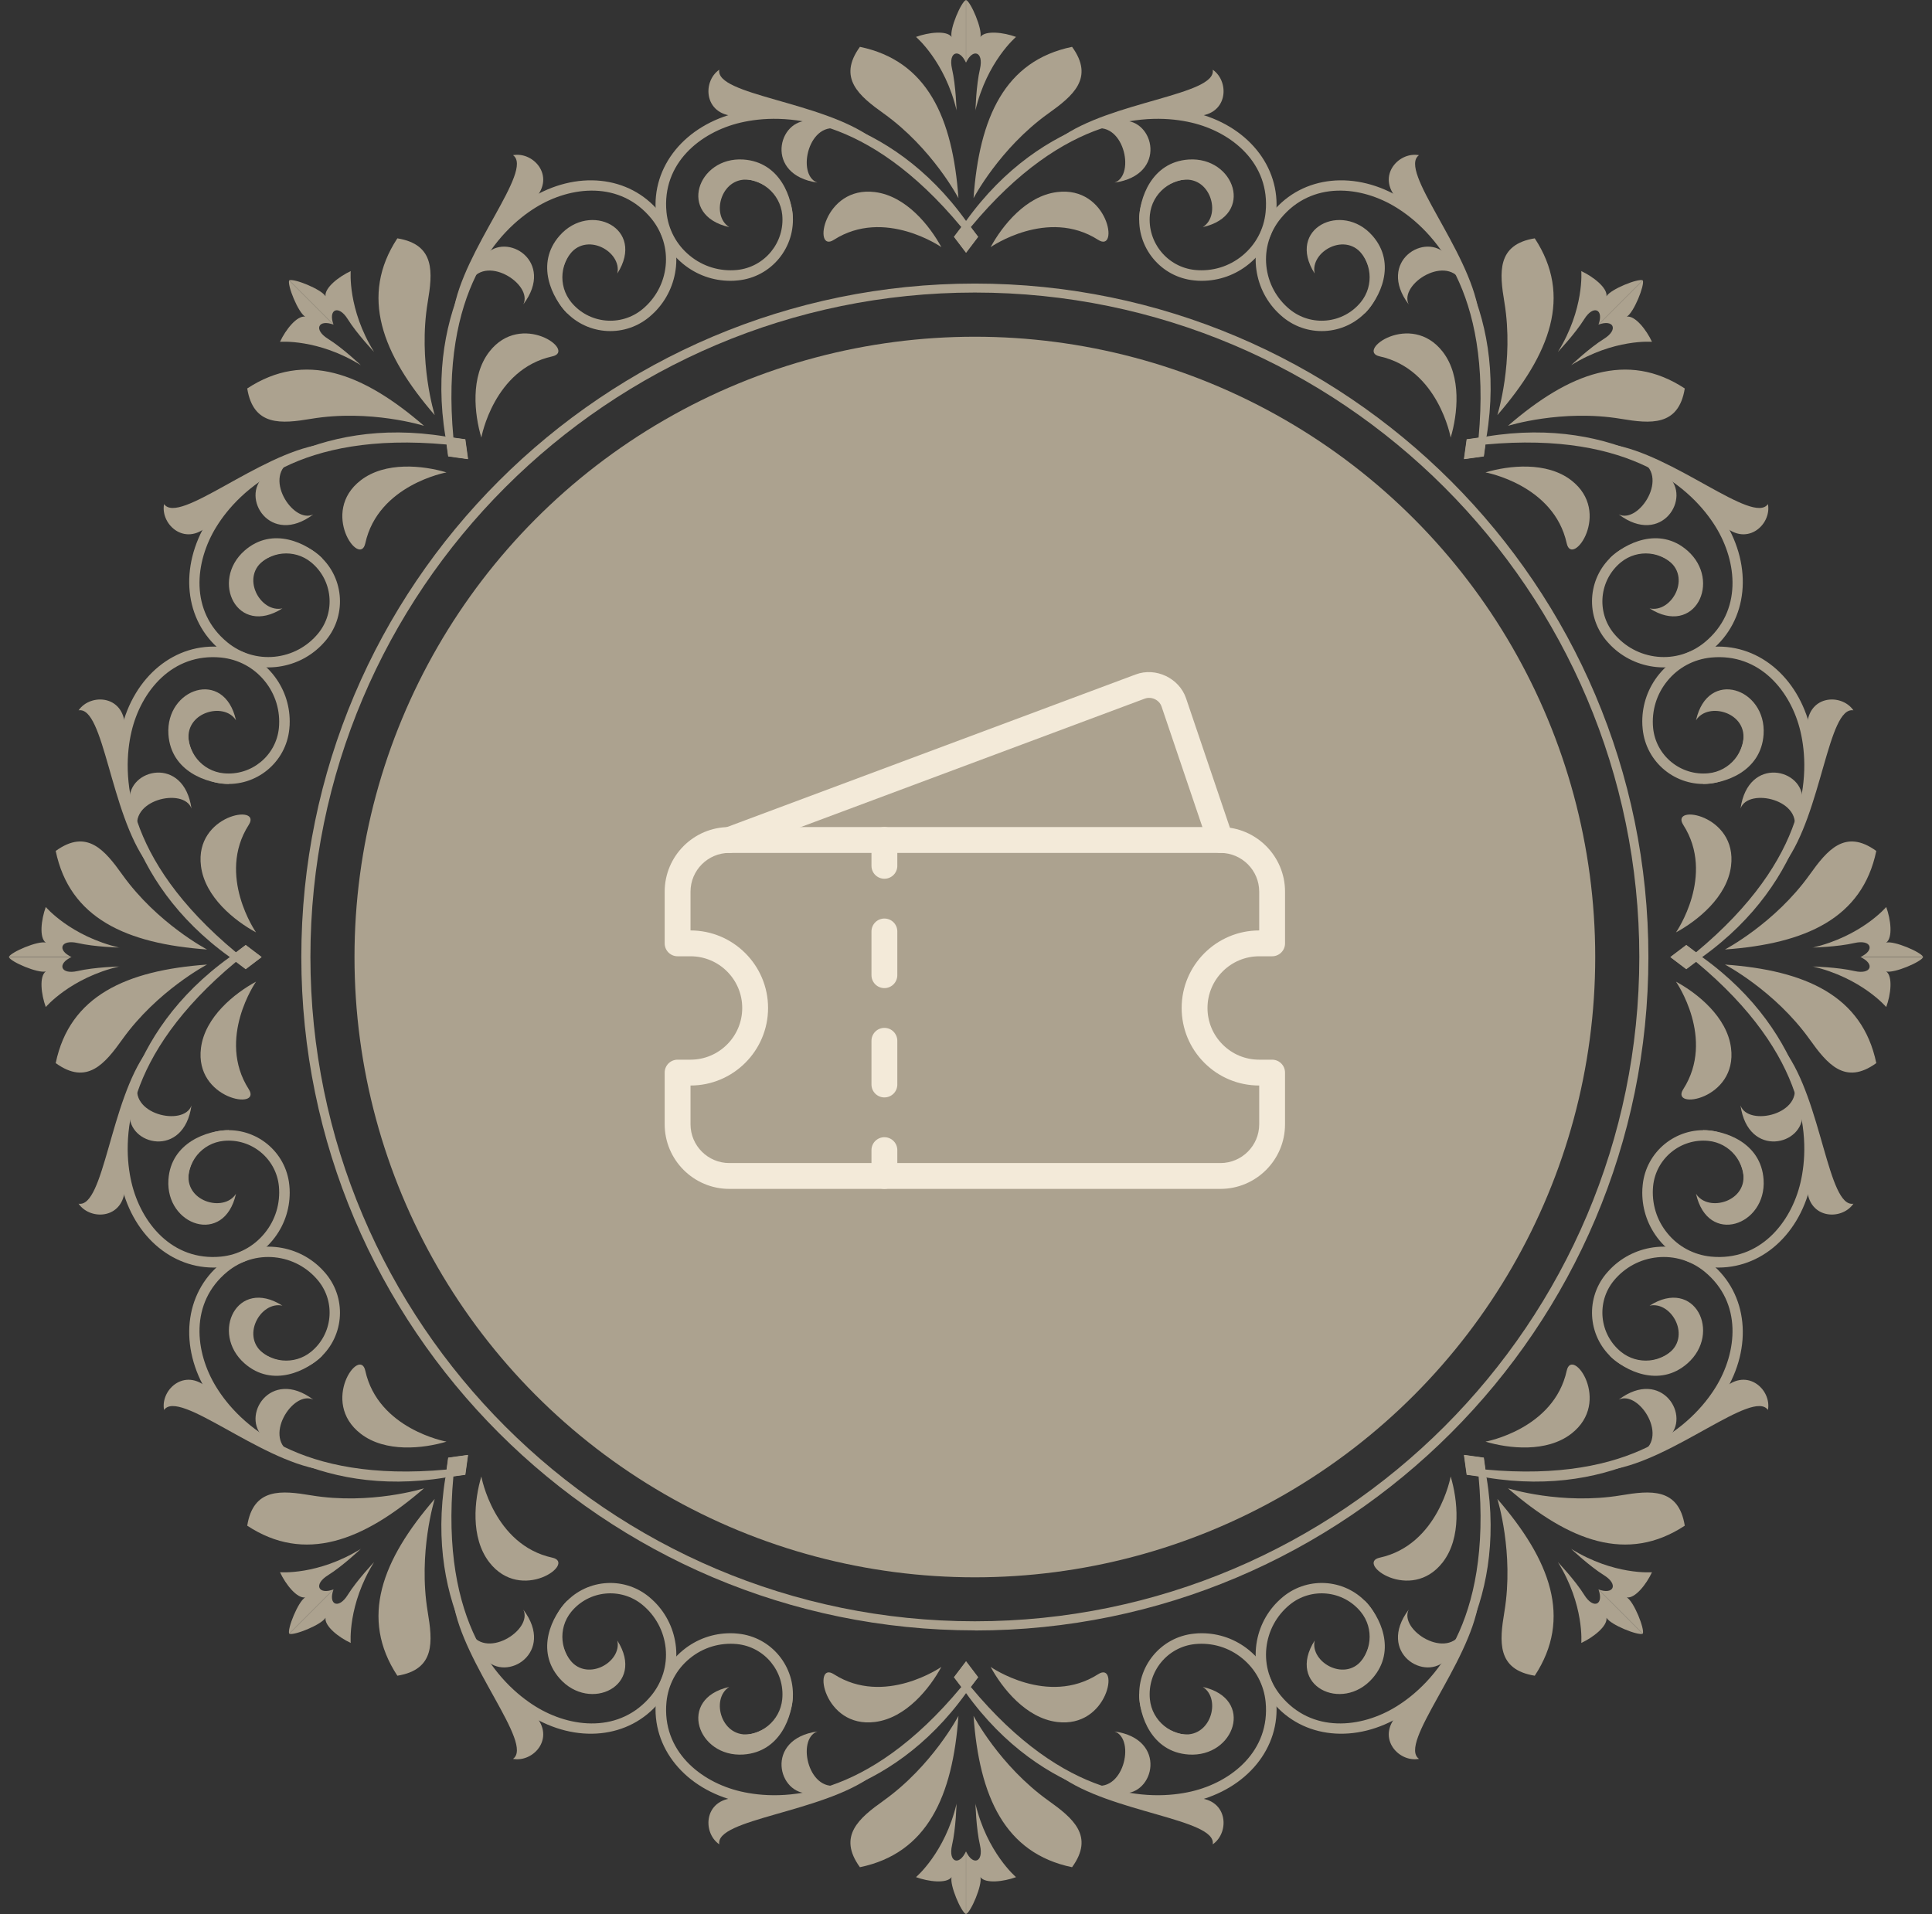 <svg width="109" height="108" viewBox="0 0 109 108" fill="none" xmlns="http://www.w3.org/2000/svg">
<rect x="0" y="0" width="109" height="108" fill="#333333" stroke="none"/>
<g clip-path="url(#clip0_415_947)">
<path d="M55 91.994C34.05 91.994 17 74.95 17 53.994C17 33.038 34.044 16 55 16C75.956 16 93 33.044 93 54C93 74.956 75.956 92 55 92V91.994ZM55 16.507C34.326 16.507 17.513 33.326 17.513 53.994C17.513 74.662 34.332 91.481 55 91.481C75.668 91.481 92.487 74.662 92.487 53.994C92.487 33.326 75.668 16.507 55 16.507Z" fill="#ACA28F"/>
<circle cx="55" cy="54" r="35" fill="#ACA28F"/>
<g clip-path="url(#clip1_415_947)">
<path d="M68.854 67.083H41.146C39.136 67.083 37.5 65.447 37.5 63.438V60.521C37.5 60.118 37.827 59.792 38.229 59.792H38.958C40.567 59.792 41.875 58.483 41.875 56.875C41.875 55.266 40.567 53.958 38.958 53.958H38.229C37.827 53.958 37.5 53.632 37.5 53.229V50.312C37.5 48.303 39.136 46.667 41.146 46.667H68.854C70.864 46.667 72.5 48.303 72.5 50.312V53.229C72.5 53.632 72.173 53.958 71.771 53.958H71.042C69.433 53.958 68.125 55.266 68.125 56.875C68.125 57.654 68.428 58.386 68.98 58.937C69.529 59.488 70.261 59.792 71.04 59.792H71.769C72.172 59.792 72.499 60.118 72.499 60.521V63.438C72.5 65.447 70.864 67.083 68.854 67.083ZM38.958 61.25V63.438C38.958 64.644 39.94 65.625 41.146 65.625H68.854C70.06 65.625 71.042 64.644 71.042 63.438V61.25C69.874 61.25 68.774 60.795 67.948 59.969C67.122 59.143 66.667 58.043 66.667 56.875C66.667 54.463 68.63 52.5 71.042 52.5V50.312C71.042 49.106 70.06 48.125 68.854 48.125H41.146C39.94 48.125 38.958 49.106 38.958 50.312V52.5C41.37 52.5 43.333 54.463 43.333 56.875C43.333 59.287 41.37 61.25 38.958 61.25Z" fill="#F3EAD9"/>
<path d="M49.896 49.583C49.494 49.583 49.167 49.257 49.167 48.854V47.396C49.167 46.993 49.494 46.667 49.896 46.667C50.299 46.667 50.625 46.993 50.625 47.396V48.854C50.625 49.257 50.299 49.583 49.896 49.583Z" fill="#F3EAD9"/>
<path d="M49.896 61.922C49.494 61.922 49.167 61.596 49.167 61.193V58.727C49.167 58.325 49.494 57.998 49.896 57.998C50.299 57.998 50.625 58.323 50.625 58.727V61.195C50.625 61.597 50.299 61.922 49.896 61.922ZM49.896 55.754C49.494 55.754 49.167 55.427 49.167 55.024V52.557C49.167 52.154 49.494 51.828 49.896 51.828C50.299 51.828 50.625 52.154 50.625 52.557V55.024C50.625 55.427 50.299 55.754 49.896 55.754Z" fill="#F3EAD9"/>
<path d="M49.896 67.083C49.494 67.083 49.167 66.757 49.167 66.354V64.896C49.167 64.493 49.494 64.167 49.896 64.167C50.299 64.167 50.625 64.493 50.625 64.896V66.354C50.625 66.757 50.299 67.083 49.896 67.083Z" fill="#F3EAD9"/>
<path d="M41.146 48.125C40.85 48.125 40.572 47.944 40.464 47.651C40.322 47.273 40.513 46.853 40.891 46.713L64.078 38.055C65.206 37.632 66.53 38.265 66.915 39.401L69.544 47.161C69.673 47.543 69.468 47.956 69.088 48.086C68.71 48.215 68.293 48.01 68.163 47.629L65.534 39.869C65.406 39.49 64.965 39.283 64.587 39.42L41.4 48.078C41.317 48.11 41.231 48.125 41.146 48.125Z" fill="#F3EAD9"/>
</g>
<path d="M54.074 11.182C53.749 6.633 52.311 3.431 48.515 2.643C47.236 4.407 48.475 5.417 49.856 6.404C52.602 8.368 54.074 11.182 54.074 11.182Z" fill="#ACA28F"/>
<path d="M53.11 13.944C52.453 12.734 51.118 11.062 49.371 10.839C46.449 10.463 45.838 14.31 47.042 13.534C49.896 11.707 53.11 13.944 53.11 13.944Z" fill="#ACA28F"/>
<path d="M45.684 6.815C43.88 6.69 43.104 9.875 46.117 10.303C44.896 9.88 45.627 6.661 47.447 7.323L46.574 6.855L45.684 6.815Z" fill="#ACA28F"/>
<path d="M49.2 7.797C46.369 5.714 40.336 5.371 40.581 3.933C39.582 4.618 39.714 6.615 41.66 6.547C43.606 6.484 44.006 6.142 45.29 6.496C46.575 6.849 47.676 7.163 47.676 7.163L48.492 7.523L49.194 7.791L49.2 7.797Z" fill="#ACA28F"/>
<path d="M44.731 12.426C44.731 11.21 44.041 9.144 41.94 9.001C39.349 8.83 38.184 12.152 41.141 12.814C40.062 12.135 40.707 9.835 42.397 10.166C43.087 10.303 44.029 11.011 44.029 11.011L44.343 12.055L44.725 12.42L44.731 12.426Z" fill="#ACA28F"/>
<path d="M54.503 12.466C50.165 6.421 44.086 5.776 41.643 6.347C38.652 7.049 36.746 9.384 37.008 12.032C37.117 13.157 37.659 14.167 38.532 14.886C39.297 15.514 40.233 15.845 41.209 15.845C41.346 15.845 41.489 15.839 41.632 15.822C43.521 15.64 44.903 13.95 44.72 12.061C44.566 10.52 43.19 9.384 41.649 9.538L41.706 10.126C42.928 10.012 44.012 10.902 44.132 12.118C44.286 13.682 43.139 15.08 41.575 15.234C40.61 15.326 39.663 15.04 38.915 14.424C38.161 13.807 37.699 12.934 37.602 11.97C37.334 9.218 39.508 7.449 41.786 6.918C44.086 6.381 48.892 6.376 54.241 12.82L53.83 13.362L54.509 14.258L55.188 13.362L54.509 12.466H54.503Z" fill="#ACA28F"/>
<path d="M53.972 6.244C53.322 3.47 51.678 2.083 51.678 2.083C52.38 1.827 53.407 1.701 53.687 2.083C53.567 1.644 54.229 0.097 54.498 0V3.533C54.115 2.7 53.493 2.922 53.71 3.876C53.932 4.835 53.967 6.244 53.967 6.244H53.972Z" fill="#ACA28F"/>
<path d="M54.925 11.182C55.25 6.633 56.689 3.431 60.484 2.643C61.763 4.407 60.524 5.417 59.143 6.404C56.398 8.368 54.925 11.182 54.925 11.182Z" fill="#ACA28F"/>
<path d="M55.89 13.944C56.546 12.734 57.882 11.062 59.628 10.839C62.551 10.463 63.162 14.31 61.957 13.534C59.103 11.707 55.89 13.944 55.89 13.944Z" fill="#ACA28F"/>
<path d="M63.316 6.815C65.119 6.69 65.895 9.875 62.882 10.303C64.103 9.88 63.373 6.661 61.552 7.323L62.425 6.855L63.316 6.815Z" fill="#ACA28F"/>
<path d="M59.8 7.797C62.631 5.714 68.664 5.371 68.419 3.933C69.418 4.618 69.286 6.615 67.34 6.547C65.394 6.484 64.994 6.142 63.71 6.496C62.425 6.849 61.324 7.163 61.324 7.163L60.508 7.523L59.806 7.791L59.8 7.797Z" fill="#ACA28F"/>
<path d="M64.269 12.426C64.269 11.21 64.96 9.144 67.061 9.001C69.652 8.83 70.817 12.152 67.86 12.814C68.939 12.135 68.294 9.835 66.604 10.166C65.913 10.303 64.972 11.011 64.972 11.011L64.658 12.055L64.275 12.42L64.269 12.426Z" fill="#ACA28F"/>
<path d="M54.503 12.466C58.841 6.421 64.92 5.776 67.363 6.347C70.354 7.049 72.261 9.384 71.998 12.032C71.89 13.157 71.347 14.167 70.474 14.886C69.709 15.514 68.773 15.845 67.797 15.845C67.66 15.845 67.517 15.839 67.375 15.822C65.485 15.64 64.104 13.95 64.287 12.061C64.441 10.52 65.817 9.384 67.358 9.538L67.3 10.126C66.079 10.012 64.995 10.902 64.875 12.118C64.721 13.682 65.868 15.08 67.432 15.234C68.396 15.326 69.344 15.04 70.092 14.424C70.845 13.807 71.308 12.934 71.404 11.97C71.673 9.218 69.498 7.449 67.221 6.918C64.92 6.381 60.114 6.376 54.766 12.82L55.177 13.362L54.498 14.258L53.818 13.362L54.498 12.466H54.503Z" fill="#ACA28F"/>
<path d="M55.028 6.244C55.679 3.47 57.323 2.083 57.323 2.083C56.626 1.827 55.593 1.701 55.313 2.083C55.433 1.644 54.771 0.097 54.503 0V3.533C54.885 2.7 55.508 2.922 55.291 3.876C55.068 4.835 55.034 6.244 55.034 6.244H55.028Z" fill="#ACA28F"/>
<path d="M23.92 24.025C20.472 21.04 17.19 19.789 13.948 21.919C14.296 24.07 15.883 23.911 17.556 23.631C20.889 23.077 23.914 24.025 23.914 24.025H23.92Z" fill="#ACA28F"/>
<path d="M25.192 26.656C23.873 26.262 21.744 26.028 20.352 27.101C18.017 28.905 20.306 32.056 20.609 30.657C21.334 27.352 25.186 26.656 25.186 26.656H25.192Z" fill="#ACA28F"/>
<path d="M14.901 26.867C13.537 28.055 15.238 30.857 17.675 29.025C16.516 29.59 14.753 26.793 16.505 25.977L15.557 26.268L14.901 26.867Z" fill="#ACA28F"/>
<path d="M18.081 25.081C14.605 25.611 10.101 29.636 9.256 28.443C9.034 29.636 10.541 30.954 11.871 29.527C13.201 28.106 13.246 27.581 14.405 26.924C15.564 26.268 16.568 25.709 16.568 25.709L17.402 25.383L18.087 25.075L18.081 25.081Z" fill="#ACA28F"/>
<path d="M18.194 31.514C17.338 30.657 15.386 29.676 13.799 31.068C11.847 32.781 13.377 35.954 15.934 34.328C14.69 34.607 13.519 32.53 14.946 31.571C15.534 31.177 16.699 31.011 16.699 31.011L17.658 31.525L18.189 31.514H18.194Z" fill="#ACA28F"/>
<path d="M25.13 24.63C17.789 23.425 13.035 27.261 11.71 29.396C10.089 32.004 10.398 35.007 12.452 36.696C13.326 37.41 14.422 37.747 15.546 37.638C16.528 37.541 17.43 37.113 18.115 36.428C18.212 36.331 18.309 36.223 18.4 36.114C19.604 34.647 19.393 32.478 17.926 31.274C16.728 30.292 14.952 30.463 13.971 31.662L14.427 32.039C15.209 31.091 16.608 30.954 17.555 31.73C18.771 32.729 18.948 34.527 17.949 35.743C17.333 36.491 16.459 36.959 15.495 37.056C14.53 37.153 13.582 36.862 12.829 36.245C10.694 34.493 10.98 31.702 12.213 29.715C13.457 27.706 16.853 24.31 25.192 25.081L25.284 25.754L26.397 25.908L26.243 24.795L25.13 24.641V24.63Z" fill="#ACA28F"/>
<path d="M20.358 20.606C17.937 19.104 15.797 19.287 15.797 19.287C16.111 18.608 16.75 17.797 17.218 17.866C16.819 17.637 16.196 16.079 16.316 15.817L18.816 18.317C17.96 17.997 17.669 18.596 18.502 19.116C19.336 19.635 20.358 20.606 20.358 20.606Z" fill="#ACA28F"/>
<path d="M24.524 23.42C21.539 19.972 20.289 16.69 22.418 13.448C24.57 13.796 24.41 15.383 24.13 17.055C23.577 20.389 24.524 23.414 24.524 23.414V23.42Z" fill="#ACA28F"/>
<path d="M27.157 24.693C26.763 23.374 26.529 21.245 27.602 19.852C29.405 17.518 32.551 19.807 31.158 20.109C27.853 20.834 27.157 24.687 27.157 24.687V24.693Z" fill="#ACA28F"/>
<path d="M27.367 14.401C28.554 13.037 31.357 14.738 29.525 17.175C30.09 16.017 27.293 14.253 26.477 16.005L26.768 15.057L27.367 14.401Z" fill="#ACA28F"/>
<path d="M25.581 17.581C26.112 14.104 30.136 9.601 28.943 8.756C30.136 8.533 31.454 10.04 30.027 11.37C28.606 12.7 28.081 12.746 27.425 13.905C26.768 15.063 26.209 16.068 26.209 16.068L25.883 16.901L25.575 17.586L25.581 17.581Z" fill="#ACA28F"/>
<path d="M32.014 17.695C31.158 16.838 30.176 14.886 31.569 13.3C33.281 11.347 36.455 12.877 34.828 15.434C35.108 14.19 33.03 13.02 32.071 14.447C31.677 15.035 31.512 16.199 31.512 16.199L32.025 17.158L32.014 17.689V17.695Z" fill="#ACA28F"/>
<path d="M25.129 24.63C23.925 17.289 27.761 12.535 29.895 11.21C32.504 9.589 35.506 9.898 37.196 11.953C37.91 12.826 38.246 13.922 38.138 15.046C38.041 16.028 37.613 16.93 36.928 17.615C36.831 17.712 36.722 17.809 36.614 17.9C35.147 19.105 32.978 18.893 31.773 17.426C30.792 16.228 30.963 14.453 32.162 13.471L32.538 13.927C31.591 14.709 31.454 16.108 32.23 17.055C33.229 18.271 35.027 18.448 36.243 17.449C36.99 16.833 37.459 15.96 37.556 14.995C37.653 14.03 37.361 13.083 36.745 12.329C34.993 10.194 32.202 10.48 30.215 11.713C28.206 12.957 24.81 16.353 25.58 24.693L26.254 24.784L26.408 25.897L25.295 25.743L25.141 24.63H25.129Z" fill="#ACA28F"/>
<path d="M21.105 19.858C19.604 17.438 19.787 15.297 19.787 15.297C19.108 15.611 18.297 16.25 18.366 16.718C18.137 16.319 16.579 15.697 16.316 15.817L18.817 18.317C18.497 17.461 19.096 17.169 19.616 18.003C20.135 18.836 21.105 19.858 21.105 19.858Z" fill="#ACA28F"/>
<path d="M11.682 54.425C7.132 54.751 3.93 56.189 3.143 59.985C4.906 61.263 5.917 60.025 6.904 58.644C8.868 55.898 11.682 54.425 11.682 54.425Z" fill="#ACA28F"/>
<path d="M14.445 55.39C13.235 56.046 11.562 57.382 11.339 59.129C10.963 62.051 14.81 62.662 14.034 61.457C12.207 58.603 14.445 55.39 14.445 55.39Z" fill="#ACA28F"/>
<path d="M7.315 62.816C7.19 64.62 10.375 65.396 10.803 62.376C10.38 63.598 7.161 62.867 7.823 61.046L7.355 61.92L7.315 62.81V62.816Z" fill="#ACA28F"/>
<path d="M8.297 59.3C6.213 62.131 5.871 68.164 4.433 67.919C5.118 68.918 7.115 68.786 7.047 66.84C6.984 64.894 6.642 64.494 6.995 63.21C7.349 61.925 7.663 60.824 7.663 60.824L8.023 60.008L8.291 59.306L8.297 59.3Z" fill="#ACA28F"/>
<path d="M12.926 63.769C11.71 63.769 9.644 64.46 9.502 66.56C9.33 69.152 12.652 70.316 13.314 67.359C12.635 68.438 10.335 67.793 10.666 66.104C10.803 65.413 11.511 64.471 11.511 64.471L12.555 64.157L12.921 63.769H12.926Z" fill="#ACA28F"/>
<path d="M12.966 54.003C6.921 58.341 6.277 64.42 6.847 66.863C7.549 69.854 9.884 71.76 12.532 71.498C13.657 71.389 14.667 70.847 15.386 69.974C16.014 69.209 16.345 68.273 16.345 67.297C16.345 67.16 16.34 67.017 16.323 66.874C16.14 64.985 14.45 63.604 12.561 63.786C11.02 63.94 9.884 65.316 10.038 66.857L10.626 66.8C10.512 65.579 11.402 64.494 12.618 64.374C14.182 64.22 15.581 65.367 15.735 66.931C15.826 67.896 15.54 68.844 14.924 69.591C14.308 70.345 13.434 70.807 12.47 70.904C9.718 71.172 7.949 68.998 7.418 66.72C6.882 64.42 6.876 59.614 13.32 54.265L13.862 54.676L14.758 53.997L13.862 53.318L12.966 53.997V54.003Z" fill="#ACA28F"/>
<path d="M6.744 54.528C3.97 55.179 2.583 56.822 2.583 56.822C2.327 56.126 2.201 55.093 2.583 54.813C2.144 54.933 0.597 54.271 0.5 54.003H4.033C3.2 54.385 3.422 55.007 4.376 54.791C5.335 54.568 6.744 54.534 6.744 54.534V54.528Z" fill="#ACA28F"/>
<path d="M11.682 53.575C7.132 53.249 3.93 51.811 3.143 48.015C4.906 46.737 5.917 47.975 6.904 49.356C8.868 52.102 11.682 53.575 11.682 53.575Z" fill="#ACA28F"/>
<path d="M14.445 52.61C13.235 51.954 11.562 50.618 11.339 48.871C10.963 45.949 14.81 45.338 14.034 46.543C12.207 49.397 14.445 52.61 14.445 52.61Z" fill="#ACA28F"/>
<path d="M7.315 45.184C7.19 43.38 10.375 42.604 10.803 45.623C10.38 44.402 7.161 45.133 7.823 46.953L7.355 46.08L7.315 45.19V45.184Z" fill="#ACA28F"/>
<path d="M8.297 48.7C6.213 45.869 5.871 39.836 4.433 40.081C5.118 39.082 7.115 39.214 7.047 41.16C6.984 43.106 6.642 43.506 6.995 44.79C7.349 46.075 7.663 47.176 7.663 47.176L8.023 47.992L8.291 48.694L8.297 48.7Z" fill="#ACA28F"/>
<path d="M12.926 44.231C11.71 44.231 9.644 43.54 9.502 41.44C9.33 38.848 12.652 37.684 13.314 40.641C12.635 39.562 10.335 40.207 10.666 41.896C10.803 42.587 11.511 43.529 11.511 43.529L12.555 43.843L12.921 44.231H12.926Z" fill="#ACA28F"/>
<path d="M12.966 54.003C6.921 49.665 6.277 43.586 6.847 41.143C7.549 38.152 9.884 36.245 12.532 36.508C13.657 36.616 14.667 37.159 15.386 38.032C16.014 38.797 16.345 39.733 16.345 40.709C16.345 40.846 16.34 40.989 16.323 41.131C16.14 43.021 14.45 44.402 12.561 44.219C11.02 44.071 9.884 42.69 10.038 41.148L10.626 41.206C10.512 42.427 11.402 43.512 12.618 43.632C14.182 43.786 15.581 42.638 15.735 41.074C15.826 40.11 15.54 39.162 14.924 38.414C14.308 37.661 13.434 37.199 12.47 37.102C9.718 36.833 7.949 39.008 7.418 41.285C6.882 43.586 6.876 48.392 13.32 53.74L13.862 53.329L14.758 54.008L13.862 54.688L12.966 54.008V54.003Z" fill="#ACA28F"/>
<path d="M6.744 53.472C3.97 52.821 2.583 51.177 2.583 51.177C2.327 51.879 2.201 52.907 2.583 53.187C2.144 53.067 0.597 53.729 0.5 53.997H4.033C3.2 53.615 3.422 52.992 4.376 53.209C5.335 53.432 6.744 53.466 6.744 53.466V53.472Z" fill="#ACA28F"/>
<path d="M24.524 84.58C21.539 88.028 20.289 91.31 22.418 94.552C24.57 94.204 24.41 92.617 24.13 90.945C23.577 87.611 24.524 84.586 24.524 84.586V84.58Z" fill="#ACA28F"/>
<path d="M27.157 83.307C26.763 84.626 26.529 86.755 27.602 88.148C29.405 90.482 32.551 88.193 31.158 87.891C27.853 87.166 27.157 83.313 27.157 83.313V83.307Z" fill="#ACA28F"/>
<path d="M27.367 93.599C28.554 94.963 31.357 93.262 29.525 90.825C30.09 91.984 27.293 93.747 26.477 91.995L26.768 92.942L27.367 93.599Z" fill="#ACA28F"/>
<path d="M25.581 90.419C26.112 93.896 30.136 98.399 28.943 99.244C30.136 99.467 31.454 97.96 30.027 96.63C28.606 95.3 28.081 95.254 27.425 94.095C26.768 92.937 26.209 91.932 26.209 91.932L25.883 91.099L25.575 90.414L25.581 90.419Z" fill="#ACA28F"/>
<path d="M32.014 90.305C31.158 91.162 30.176 93.114 31.569 94.701C33.281 96.653 36.455 95.123 34.828 92.566C35.108 93.81 33.03 94.98 32.071 93.553C31.677 92.965 31.512 91.801 31.512 91.801L32.025 90.842L32.014 90.311V90.305Z" fill="#ACA28F"/>
<path d="M25.129 83.37C23.925 90.711 27.761 95.465 29.895 96.79C32.504 98.411 35.506 98.102 37.196 96.047C37.91 95.174 38.246 94.078 38.138 92.954C38.041 91.972 37.613 91.07 36.928 90.385C36.831 90.288 36.722 90.191 36.614 90.1C35.147 88.895 32.978 89.107 31.773 90.574C30.792 91.772 30.963 93.547 32.162 94.529L32.538 94.073C31.591 93.291 31.454 91.892 32.23 90.945C33.229 89.729 35.027 89.552 36.243 90.551C36.99 91.167 37.459 92.041 37.556 93.005C37.653 93.97 37.361 94.917 36.745 95.671C34.993 97.806 32.202 97.52 30.215 96.287C28.206 95.043 24.81 91.647 25.58 83.307L26.254 83.216L26.408 82.103L25.295 82.257L25.141 83.37H25.129Z" fill="#ACA28F"/>
<path d="M21.105 88.142C19.604 90.562 19.787 92.703 19.787 92.703C19.108 92.389 18.297 91.749 18.366 91.281C18.137 91.681 16.579 92.303 16.316 92.183L18.817 89.683C18.497 90.539 19.096 90.831 19.616 89.997C20.135 89.164 21.105 88.142 21.105 88.142Z" fill="#ACA28F"/>
<path d="M23.92 83.981C20.472 86.966 17.19 88.216 13.948 86.087C14.296 83.935 15.883 84.095 17.556 84.375C20.889 84.928 23.914 83.981 23.914 83.981H23.92Z" fill="#ACA28F"/>
<path d="M25.192 81.344C23.873 81.738 21.744 81.972 20.352 80.899C18.017 79.095 20.306 75.944 20.609 77.343C21.334 80.647 25.186 81.344 25.186 81.344H25.192Z" fill="#ACA28F"/>
<path d="M14.901 81.133C13.537 79.945 15.238 77.143 17.675 78.975C16.516 78.41 14.753 81.207 16.505 82.023L15.557 81.732L14.901 81.133Z" fill="#ACA28F"/>
<path d="M18.081 82.919C14.605 82.388 10.101 78.364 9.256 79.557C9.034 78.364 10.541 77.046 11.871 78.473C13.201 79.894 13.246 80.419 14.405 81.076C15.564 81.732 16.568 82.291 16.568 82.291L17.402 82.617L18.087 82.925L18.081 82.919Z" fill="#ACA28F"/>
<path d="M18.194 76.486C17.338 77.343 15.386 78.324 13.799 76.932C11.847 75.219 13.377 72.046 15.934 73.672C14.69 73.393 13.519 75.47 14.946 76.429C15.534 76.823 16.699 76.989 16.699 76.989L17.658 76.475L18.189 76.486H18.194Z" fill="#ACA28F"/>
<path d="M25.13 83.37C17.789 84.575 13.035 80.739 11.71 78.604C10.089 75.996 10.398 72.993 12.452 71.304C13.326 70.59 14.422 70.253 15.546 70.362C16.528 70.459 17.43 70.887 18.115 71.572C18.212 71.669 18.309 71.777 18.4 71.886C19.604 73.353 19.393 75.522 17.926 76.726C16.728 77.708 14.952 77.537 13.971 76.338L14.427 75.961C15.209 76.909 16.608 77.046 17.555 76.269C18.771 75.271 18.948 73.473 17.949 72.257C17.333 71.509 16.459 71.041 15.495 70.944C14.53 70.847 13.582 71.138 12.829 71.754C10.694 73.507 10.98 76.298 12.213 78.284C13.457 80.294 16.853 83.69 25.192 82.919L25.284 82.246L26.397 82.092L26.243 83.205L25.13 83.359V83.37Z" fill="#ACA28F"/>
<path d="M20.358 87.394C17.937 88.895 15.797 88.713 15.797 88.713C16.111 89.392 16.75 90.203 17.218 90.134C16.819 90.362 16.196 91.921 16.316 92.183L18.816 89.683C17.96 90.003 17.669 89.403 18.502 88.884C19.336 88.365 20.358 87.394 20.358 87.394Z" fill="#ACA28F"/>
<path d="M54.925 96.818C55.25 101.367 56.689 104.57 60.484 105.357C61.763 103.593 60.524 102.583 59.143 101.596C56.398 99.632 54.925 96.818 54.925 96.818Z" fill="#ACA28F"/>
<path d="M55.89 94.055C56.546 95.266 57.882 96.938 59.628 97.161C62.551 97.537 63.162 93.69 61.957 94.466C59.103 96.293 55.89 94.055 55.89 94.055Z" fill="#ACA28F"/>
<path d="M63.316 101.185C65.119 101.31 65.895 98.125 62.882 97.697C64.103 98.12 63.373 101.339 61.552 100.677L62.425 101.145L63.316 101.185Z" fill="#ACA28F"/>
<path d="M59.8 100.203C62.631 102.286 68.664 102.629 68.419 104.067C69.418 103.382 69.286 101.384 67.34 101.453C65.394 101.516 64.994 101.858 63.71 101.504C62.425 101.15 61.324 100.837 61.324 100.837L60.508 100.477L59.806 100.209L59.8 100.203Z" fill="#ACA28F"/>
<path d="M64.269 95.574C64.269 96.79 64.96 98.856 67.061 98.999C69.652 99.17 70.817 95.848 67.86 95.186C68.939 95.865 68.294 98.165 66.604 97.834C65.913 97.697 64.972 96.989 64.972 96.989L64.658 95.945L64.275 95.579L64.269 95.574Z" fill="#ACA28F"/>
<path d="M54.503 95.534C58.841 101.579 64.92 102.224 67.363 101.653C70.354 100.951 72.261 98.616 71.998 95.968C71.89 94.843 71.347 93.833 70.474 93.114C69.709 92.486 68.773 92.155 67.797 92.155C67.66 92.155 67.517 92.16 67.375 92.178C65.485 92.36 64.104 94.05 64.287 95.939C64.441 97.48 65.817 98.616 67.358 98.462L67.3 97.874C66.079 97.988 64.995 97.098 64.875 95.882C64.721 94.318 65.868 92.92 67.432 92.766C68.396 92.674 69.344 92.96 70.092 93.576C70.845 94.192 71.308 95.066 71.404 96.03C71.673 98.782 69.498 100.551 67.221 101.082C64.92 101.618 60.114 101.624 54.766 95.18L55.177 94.638L54.498 93.742L53.818 94.638L54.498 95.534H54.503Z" fill="#ACA28F"/>
<path d="M55.028 101.755C55.679 104.53 57.323 105.917 57.323 105.917C56.626 106.173 55.593 106.299 55.313 105.917C55.433 106.356 54.771 107.903 54.503 108V104.467C54.885 105.3 55.508 105.078 55.291 104.124C55.068 103.165 55.034 101.755 55.034 101.755H55.028Z" fill="#ACA28F"/>
<path d="M54.074 96.818C53.749 101.367 52.311 104.57 48.515 105.357C47.236 103.593 48.475 102.583 49.856 101.596C52.602 99.632 54.074 96.818 54.074 96.818Z" fill="#ACA28F"/>
<path d="M53.11 94.055C52.453 95.266 51.118 96.938 49.371 97.161C46.449 97.537 45.838 93.69 47.042 94.466C49.896 96.293 53.11 94.055 53.11 94.055Z" fill="#ACA28F"/>
<path d="M45.684 101.185C43.88 101.31 43.104 98.125 46.117 97.697C44.896 98.12 45.627 101.339 47.447 100.677L46.574 101.145L45.684 101.185Z" fill="#ACA28F"/>
<path d="M49.2 100.203C46.369 102.286 40.336 102.629 40.581 104.067C39.582 103.382 39.714 101.384 41.66 101.453C43.606 101.516 44.006 101.858 45.29 101.504C46.575 101.15 47.676 100.837 47.676 100.837L48.492 100.477L49.194 100.209L49.2 100.203Z" fill="#ACA28F"/>
<path d="M44.731 95.574C44.731 96.79 44.041 98.856 41.94 98.999C39.349 99.17 38.184 95.848 41.141 95.186C40.062 95.865 40.707 98.165 42.397 97.834C43.087 97.697 44.029 96.989 44.029 96.989L44.343 95.945L44.725 95.579L44.731 95.574Z" fill="#ACA28F"/>
<path d="M54.503 95.534C50.165 101.579 44.086 102.224 41.643 101.653C38.652 100.951 36.746 98.616 37.008 95.968C37.117 94.843 37.659 93.833 38.532 93.114C39.297 92.486 40.233 92.155 41.209 92.155C41.346 92.155 41.489 92.16 41.632 92.178C43.521 92.36 44.903 94.05 44.72 95.939C44.566 97.48 43.19 98.616 41.649 98.462L41.706 97.874C42.928 97.988 44.012 97.098 44.132 95.882C44.286 94.318 43.139 92.92 41.575 92.766C40.61 92.674 39.663 92.96 38.915 93.576C38.161 94.192 37.699 95.066 37.602 96.03C37.334 98.782 39.508 100.551 41.786 101.082C44.086 101.618 48.892 101.624 54.241 95.18L53.83 94.638L54.509 93.742L55.188 94.638L54.509 95.534H54.503Z" fill="#ACA28F"/>
<path d="M53.972 101.755C53.322 104.53 51.678 105.917 51.678 105.917C52.38 106.173 53.407 106.299 53.687 105.917C53.567 106.356 54.229 107.903 54.498 108V104.467C54.115 105.3 53.493 105.078 53.71 104.124C53.932 103.165 53.967 101.755 53.967 101.755H53.972Z" fill="#ACA28F"/>
<path d="M85.08 83.981C88.528 86.966 91.81 88.216 95.052 86.087C94.704 83.935 93.117 84.095 91.444 84.375C88.111 84.928 85.086 83.981 85.086 83.981H85.08Z" fill="#ACA28F"/>
<path d="M83.808 81.344C85.126 81.738 87.255 81.972 88.648 80.899C90.983 79.095 88.694 75.944 88.391 77.343C87.666 80.647 83.813 81.344 83.813 81.344H83.808Z" fill="#ACA28F"/>
<path d="M94.099 81.133C95.463 79.945 93.763 77.143 91.325 78.975C92.484 78.41 94.248 81.207 92.495 82.023L93.443 81.732L94.099 81.133Z" fill="#ACA28F"/>
<path d="M90.92 82.919C94.396 82.388 98.9 78.364 99.744 79.557C99.967 78.364 98.46 77.046 97.13 78.473C95.8 79.894 95.754 80.419 94.596 81.076C93.437 81.732 92.432 82.291 92.432 82.291L91.599 82.617L90.914 82.925L90.92 82.919Z" fill="#ACA28F"/>
<path d="M90.806 76.486C91.662 77.343 93.614 78.324 95.201 76.932C97.153 75.219 95.623 72.046 93.066 73.672C94.31 73.393 95.481 75.47 94.053 76.429C93.466 76.823 92.301 76.989 92.301 76.989L91.342 76.475L90.811 76.486H90.806Z" fill="#ACA28F"/>
<path d="M83.871 83.37C91.211 84.575 95.966 80.739 97.29 78.604C98.911 75.996 98.603 72.993 96.548 71.304C95.675 70.59 94.579 70.253 93.454 70.362C92.473 70.459 91.571 70.887 90.886 71.572C90.789 71.669 90.692 71.777 90.6 71.886C89.396 73.353 89.607 75.522 91.074 76.726C92.273 77.708 94.048 77.537 95.03 76.338L94.573 75.961C93.791 76.909 92.393 77.046 91.445 76.269C90.229 75.271 90.052 73.473 91.051 72.257C91.668 71.509 92.541 71.041 93.506 70.944C94.47 70.847 95.418 71.138 96.171 71.754C98.306 73.507 98.021 76.298 96.788 78.284C95.543 80.294 92.147 83.69 83.808 82.919L83.717 82.246L82.603 82.092L82.758 83.205L83.871 83.359V83.37Z" fill="#ACA28F"/>
<path d="M88.642 87.394C91.062 88.895 93.202 88.713 93.202 88.713C92.888 89.392 92.249 90.203 91.781 90.134C92.18 90.362 92.803 91.921 92.683 92.183L90.183 89.683C91.039 90.003 91.33 89.403 90.497 88.884C89.663 88.365 88.642 87.394 88.642 87.394Z" fill="#ACA28F"/>
<path d="M84.481 84.58C87.467 88.028 88.717 91.31 86.588 94.552C84.436 94.204 84.596 92.617 84.875 90.945C85.429 87.611 84.481 84.586 84.481 84.586V84.58Z" fill="#ACA28F"/>
<path d="M81.844 83.307C82.238 84.626 82.472 86.755 81.399 88.148C79.595 90.482 76.45 88.193 77.843 87.891C81.148 87.166 81.844 83.313 81.844 83.313V83.307Z" fill="#ACA28F"/>
<path d="M81.633 93.599C80.445 94.963 77.643 93.262 79.475 90.825C78.91 91.984 81.707 93.747 82.523 91.995L82.232 92.942L81.633 93.599Z" fill="#ACA28F"/>
<path d="M83.419 90.419C82.888 93.896 78.864 98.399 80.057 99.244C78.864 99.467 77.546 97.96 78.973 96.63C80.394 95.3 80.919 95.254 81.576 94.095C82.232 92.937 82.791 91.932 82.791 91.932L83.117 91.099L83.425 90.414L83.419 90.419Z" fill="#ACA28F"/>
<path d="M76.986 90.305C77.842 91.162 78.824 93.114 77.431 94.701C75.719 96.653 72.545 95.123 74.172 92.566C73.892 93.81 75.97 94.98 76.929 93.553C77.323 92.965 77.489 91.801 77.489 91.801L76.975 90.842L76.986 90.311V90.305Z" fill="#ACA28F"/>
<path d="M83.87 83.37C85.075 90.711 81.239 95.465 79.104 96.79C76.496 98.411 73.493 98.102 71.803 96.047C71.09 95.174 70.753 94.078 70.862 92.954C70.959 91.972 71.387 91.07 72.072 90.385C72.169 90.288 72.277 90.191 72.386 90.1C73.853 88.895 76.022 89.107 77.226 90.574C78.208 91.772 78.037 93.547 76.838 94.529L76.461 94.073C77.409 93.291 77.546 91.892 76.769 90.945C75.771 89.729 73.973 89.552 72.757 90.551C72.009 91.167 71.541 92.041 71.444 93.005C71.347 93.97 71.638 94.917 72.254 95.671C74.007 97.806 76.798 97.52 78.784 96.287C80.794 95.043 84.19 91.647 83.419 83.307L82.746 83.216L82.592 82.103L83.705 82.257L83.859 83.37H83.87Z" fill="#ACA28F"/>
<path d="M87.894 88.142C89.396 90.562 89.213 92.703 89.213 92.703C89.892 92.389 90.703 91.749 90.634 91.281C90.863 91.681 92.421 92.303 92.683 92.183L90.183 89.683C90.503 90.539 89.904 90.831 89.384 89.997C88.865 89.164 87.894 88.142 87.894 88.142Z" fill="#ACA28F"/>
<path d="M97.318 53.575C101.868 53.249 105.07 51.811 105.857 48.015C104.094 46.737 103.083 47.975 102.096 49.356C100.132 52.102 97.318 53.575 97.318 53.575Z" fill="#ACA28F"/>
<path d="M94.556 52.61C95.766 51.954 97.438 50.618 97.661 48.871C98.037 45.949 94.19 45.338 94.967 46.543C96.793 49.397 94.556 52.61 94.556 52.61Z" fill="#ACA28F"/>
<path d="M101.685 45.184C101.81 43.38 98.625 42.604 98.197 45.623C98.62 44.402 101.839 45.133 101.177 46.953L101.645 46.08L101.685 45.19V45.184Z" fill="#ACA28F"/>
<path d="M100.703 48.7C102.787 45.869 103.129 39.836 104.567 40.081C103.882 39.082 101.885 39.214 101.953 41.16C102.016 43.106 102.358 43.506 102.005 44.79C101.651 46.075 101.337 47.176 101.337 47.176L100.977 47.992L100.709 48.694L100.703 48.7Z" fill="#ACA28F"/>
<path d="M96.074 44.231C97.29 44.231 99.356 43.54 99.499 41.44C99.67 38.848 96.348 37.684 95.686 40.641C96.365 39.562 98.665 40.207 98.334 41.896C98.197 42.587 97.489 43.529 97.489 43.529L96.445 43.843L96.079 44.231H96.074Z" fill="#ACA28F"/>
<path d="M96.033 54.003C102.078 49.665 102.723 43.586 102.152 41.143C101.45 38.152 99.116 36.245 96.467 36.508C95.343 36.616 94.332 37.159 93.613 38.032C92.985 38.797 92.654 39.733 92.654 40.709C92.654 40.846 92.66 40.989 92.677 41.131C92.86 43.021 94.549 44.402 96.439 44.219C97.98 44.071 99.116 42.69 98.962 41.148L98.374 41.206C98.488 42.427 97.597 43.512 96.382 43.632C94.818 43.786 93.419 42.638 93.265 41.074C93.174 40.11 93.459 39.162 94.076 38.414C94.692 37.661 95.565 37.199 96.53 37.102C99.281 36.833 101.051 39.008 101.582 41.285C102.118 43.586 102.124 48.392 95.68 53.74L95.137 53.329L94.241 54.008L95.137 54.688L96.033 54.008V54.003Z" fill="#ACA28F"/>
<path d="M102.256 53.472C105.03 52.821 106.417 51.177 106.417 51.177C106.674 51.879 106.799 52.907 106.417 53.187C106.856 53.067 108.403 53.729 108.5 53.997H104.967C105.8 53.615 105.578 52.992 104.625 53.209C103.666 53.432 102.256 53.466 102.256 53.466V53.472Z" fill="#ACA28F"/>
<path d="M97.318 54.425C101.868 54.751 105.07 56.189 105.857 59.985C104.094 61.263 103.083 60.025 102.096 58.644C100.132 55.898 97.318 54.425 97.318 54.425Z" fill="#ACA28F"/>
<path d="M94.556 55.39C95.766 56.046 97.438 57.382 97.661 59.129C98.037 62.051 94.19 62.662 94.967 61.457C96.793 58.603 94.556 55.39 94.556 55.39Z" fill="#ACA28F"/>
<path d="M101.685 62.816C101.81 64.62 98.625 65.396 98.197 62.376C98.62 63.598 101.839 62.867 101.177 61.046L101.645 61.92L101.685 62.81V62.816Z" fill="#ACA28F"/>
<path d="M100.703 59.3C102.787 62.131 103.129 68.164 104.567 67.919C103.882 68.918 101.885 68.786 101.953 66.84C102.016 64.894 102.358 64.494 102.005 63.21C101.651 61.925 101.337 60.824 101.337 60.824L100.977 60.008L100.709 59.306L100.703 59.3Z" fill="#ACA28F"/>
<path d="M96.074 63.769C97.29 63.769 99.356 64.46 99.499 66.56C99.67 69.152 96.348 70.316 95.686 67.359C96.365 68.438 98.665 67.793 98.334 66.104C98.197 65.413 97.489 64.471 97.489 64.471L96.445 64.157L96.079 63.769H96.074Z" fill="#ACA28F"/>
<path d="M96.033 54.003C102.078 58.341 102.723 64.42 102.152 66.863C101.45 69.854 99.116 71.76 96.467 71.498C95.343 71.389 94.332 70.847 93.613 69.974C92.985 69.209 92.654 68.273 92.654 67.297C92.654 67.16 92.66 67.017 92.677 66.874C92.86 64.985 94.549 63.604 96.439 63.786C97.98 63.94 99.116 65.316 98.962 66.857L98.374 66.8C98.488 65.579 97.597 64.494 96.382 64.374C94.818 64.22 93.419 65.367 93.265 66.931C93.174 67.896 93.459 68.844 94.076 69.591C94.692 70.345 95.565 70.807 96.53 70.904C99.281 71.172 101.051 68.998 101.582 66.72C102.118 64.42 102.124 59.614 95.68 54.265L95.137 54.676L94.241 53.997L95.137 53.318L96.033 53.997V54.003Z" fill="#ACA28F"/>
<path d="M102.256 54.528C105.03 55.179 106.417 56.822 106.417 56.822C106.674 56.126 106.799 55.093 106.417 54.813C106.856 54.933 108.403 54.271 108.5 54.003H104.967C105.8 54.385 105.578 55.007 104.625 54.791C103.666 54.568 102.256 54.534 102.256 54.534V54.528Z" fill="#ACA28F"/>
<path d="M84.481 23.42C87.467 19.972 88.717 16.69 86.588 13.448C84.436 13.796 84.596 15.383 84.875 17.055C85.429 20.389 84.481 23.414 84.481 23.414V23.42Z" fill="#ACA28F"/>
<path d="M81.844 24.693C82.238 23.374 82.472 21.245 81.399 19.852C79.595 17.518 76.45 19.807 77.843 20.109C81.148 20.834 81.844 24.687 81.844 24.687V24.693Z" fill="#ACA28F"/>
<path d="M81.633 14.401C80.445 13.037 77.643 14.738 79.475 17.175C78.91 16.017 81.707 14.253 82.523 16.005L82.232 15.057L81.633 14.401Z" fill="#ACA28F"/>
<path d="M83.419 17.581C82.888 14.104 78.864 9.601 80.057 8.756C78.864 8.533 77.546 10.04 78.973 11.37C80.394 12.7 80.919 12.746 81.576 13.905C82.232 15.063 82.791 16.068 82.791 16.068L83.117 16.901L83.425 17.586L83.419 17.581Z" fill="#ACA28F"/>
<path d="M76.986 17.695C77.842 16.838 78.824 14.886 77.431 13.3C75.719 11.347 72.545 12.877 74.172 15.434C73.892 14.19 75.97 13.02 76.929 14.447C77.323 15.035 77.489 16.199 77.489 16.199L76.975 17.158L76.986 17.689V17.695Z" fill="#ACA28F"/>
<path d="M83.87 24.63C85.075 17.289 81.239 12.535 79.104 11.21C76.496 9.589 73.493 9.898 71.803 11.953C71.09 12.826 70.753 13.922 70.862 15.046C70.959 16.028 71.387 16.93 72.072 17.615C72.169 17.712 72.277 17.809 72.386 17.9C73.853 19.105 76.022 18.893 77.226 17.426C78.208 16.228 78.037 14.453 76.838 13.471L76.461 13.927C77.409 14.709 77.546 16.108 76.769 17.055C75.771 18.271 73.973 18.448 72.757 17.449C72.009 16.833 71.541 15.96 71.444 14.995C71.347 14.03 71.638 13.083 72.254 12.329C74.007 10.194 76.798 10.48 78.784 11.713C80.794 12.957 84.19 16.353 83.419 24.693L82.746 24.784L82.592 25.897L83.705 25.743L83.859 24.63H83.87Z" fill="#ACA28F"/>
<path d="M87.894 19.858C89.396 17.438 89.213 15.297 89.213 15.297C89.892 15.611 90.703 16.25 90.634 16.718C90.863 16.319 92.421 15.697 92.683 15.817L90.183 18.317C90.503 17.461 89.904 17.169 89.384 18.003C88.865 18.836 87.894 19.858 87.894 19.858Z" fill="#ACA28F"/>
<path d="M85.08 24.025C88.528 21.04 91.81 19.789 95.052 21.919C94.704 24.07 93.117 23.911 91.444 23.631C88.111 23.077 85.086 24.025 85.086 24.025H85.08Z" fill="#ACA28F"/>
<path d="M83.808 26.656C85.126 26.262 87.255 26.028 88.648 27.101C90.983 28.905 88.694 32.056 88.391 30.657C87.666 27.352 83.813 26.656 83.813 26.656H83.808Z" fill="#ACA28F"/>
<path d="M94.099 26.867C95.463 28.055 93.763 30.857 91.325 29.025C92.484 29.59 94.248 26.793 92.495 25.977L93.443 26.268L94.099 26.867Z" fill="#ACA28F"/>
<path d="M90.92 25.081C94.396 25.611 98.9 29.636 99.744 28.443C99.967 29.636 98.46 30.954 97.13 29.527C95.8 28.106 95.754 27.581 94.596 26.924C93.437 26.268 92.432 25.709 92.432 25.709L91.599 25.383L90.914 25.075L90.92 25.081Z" fill="#ACA28F"/>
<path d="M90.806 31.514C91.662 30.657 93.614 29.676 95.201 31.068C97.153 32.781 95.623 35.954 93.066 34.328C94.31 34.607 95.481 32.53 94.053 31.571C93.466 31.177 92.301 31.011 92.301 31.011L91.342 31.525L90.811 31.514H90.806Z" fill="#ACA28F"/>
<path d="M83.871 24.63C91.211 23.425 95.966 27.261 97.29 29.396C98.911 32.004 98.603 35.007 96.548 36.696C95.675 37.41 94.579 37.747 93.454 37.638C92.473 37.541 91.571 37.113 90.886 36.428C90.789 36.331 90.692 36.223 90.6 36.114C89.396 34.647 89.607 32.478 91.074 31.274C92.273 30.292 94.048 30.463 95.03 31.662L94.573 32.039C93.791 31.091 92.393 30.954 91.445 31.73C90.229 32.729 90.052 34.527 91.051 35.743C91.668 36.491 92.541 36.959 93.506 37.056C94.47 37.153 95.418 36.862 96.171 36.245C98.306 34.493 98.021 31.702 96.788 29.715C95.543 27.706 92.147 24.31 83.808 25.081L83.717 25.754L82.603 25.908L82.758 24.795L83.871 24.641V24.63Z" fill="#ACA28F"/>
<path d="M88.642 20.606C91.062 19.104 93.202 19.287 93.202 19.287C92.888 18.608 92.249 17.797 91.781 17.866C92.18 17.637 92.803 16.079 92.683 15.817L90.183 18.317C91.039 17.997 91.33 18.596 90.497 19.116C89.663 19.635 88.642 20.606 88.642 20.606Z" fill="#ACA28F"/>
</g>
<defs>
<clipPath id="clip0_415_947">
<rect width="108" height="108" fill="white" transform="translate(0.5)"/>
</clipPath>
<clipPath id="clip1_415_947">
<rect width="35" height="35" fill="white" transform="translate(37.5 35)"/>
</clipPath>
</defs>
</svg>
